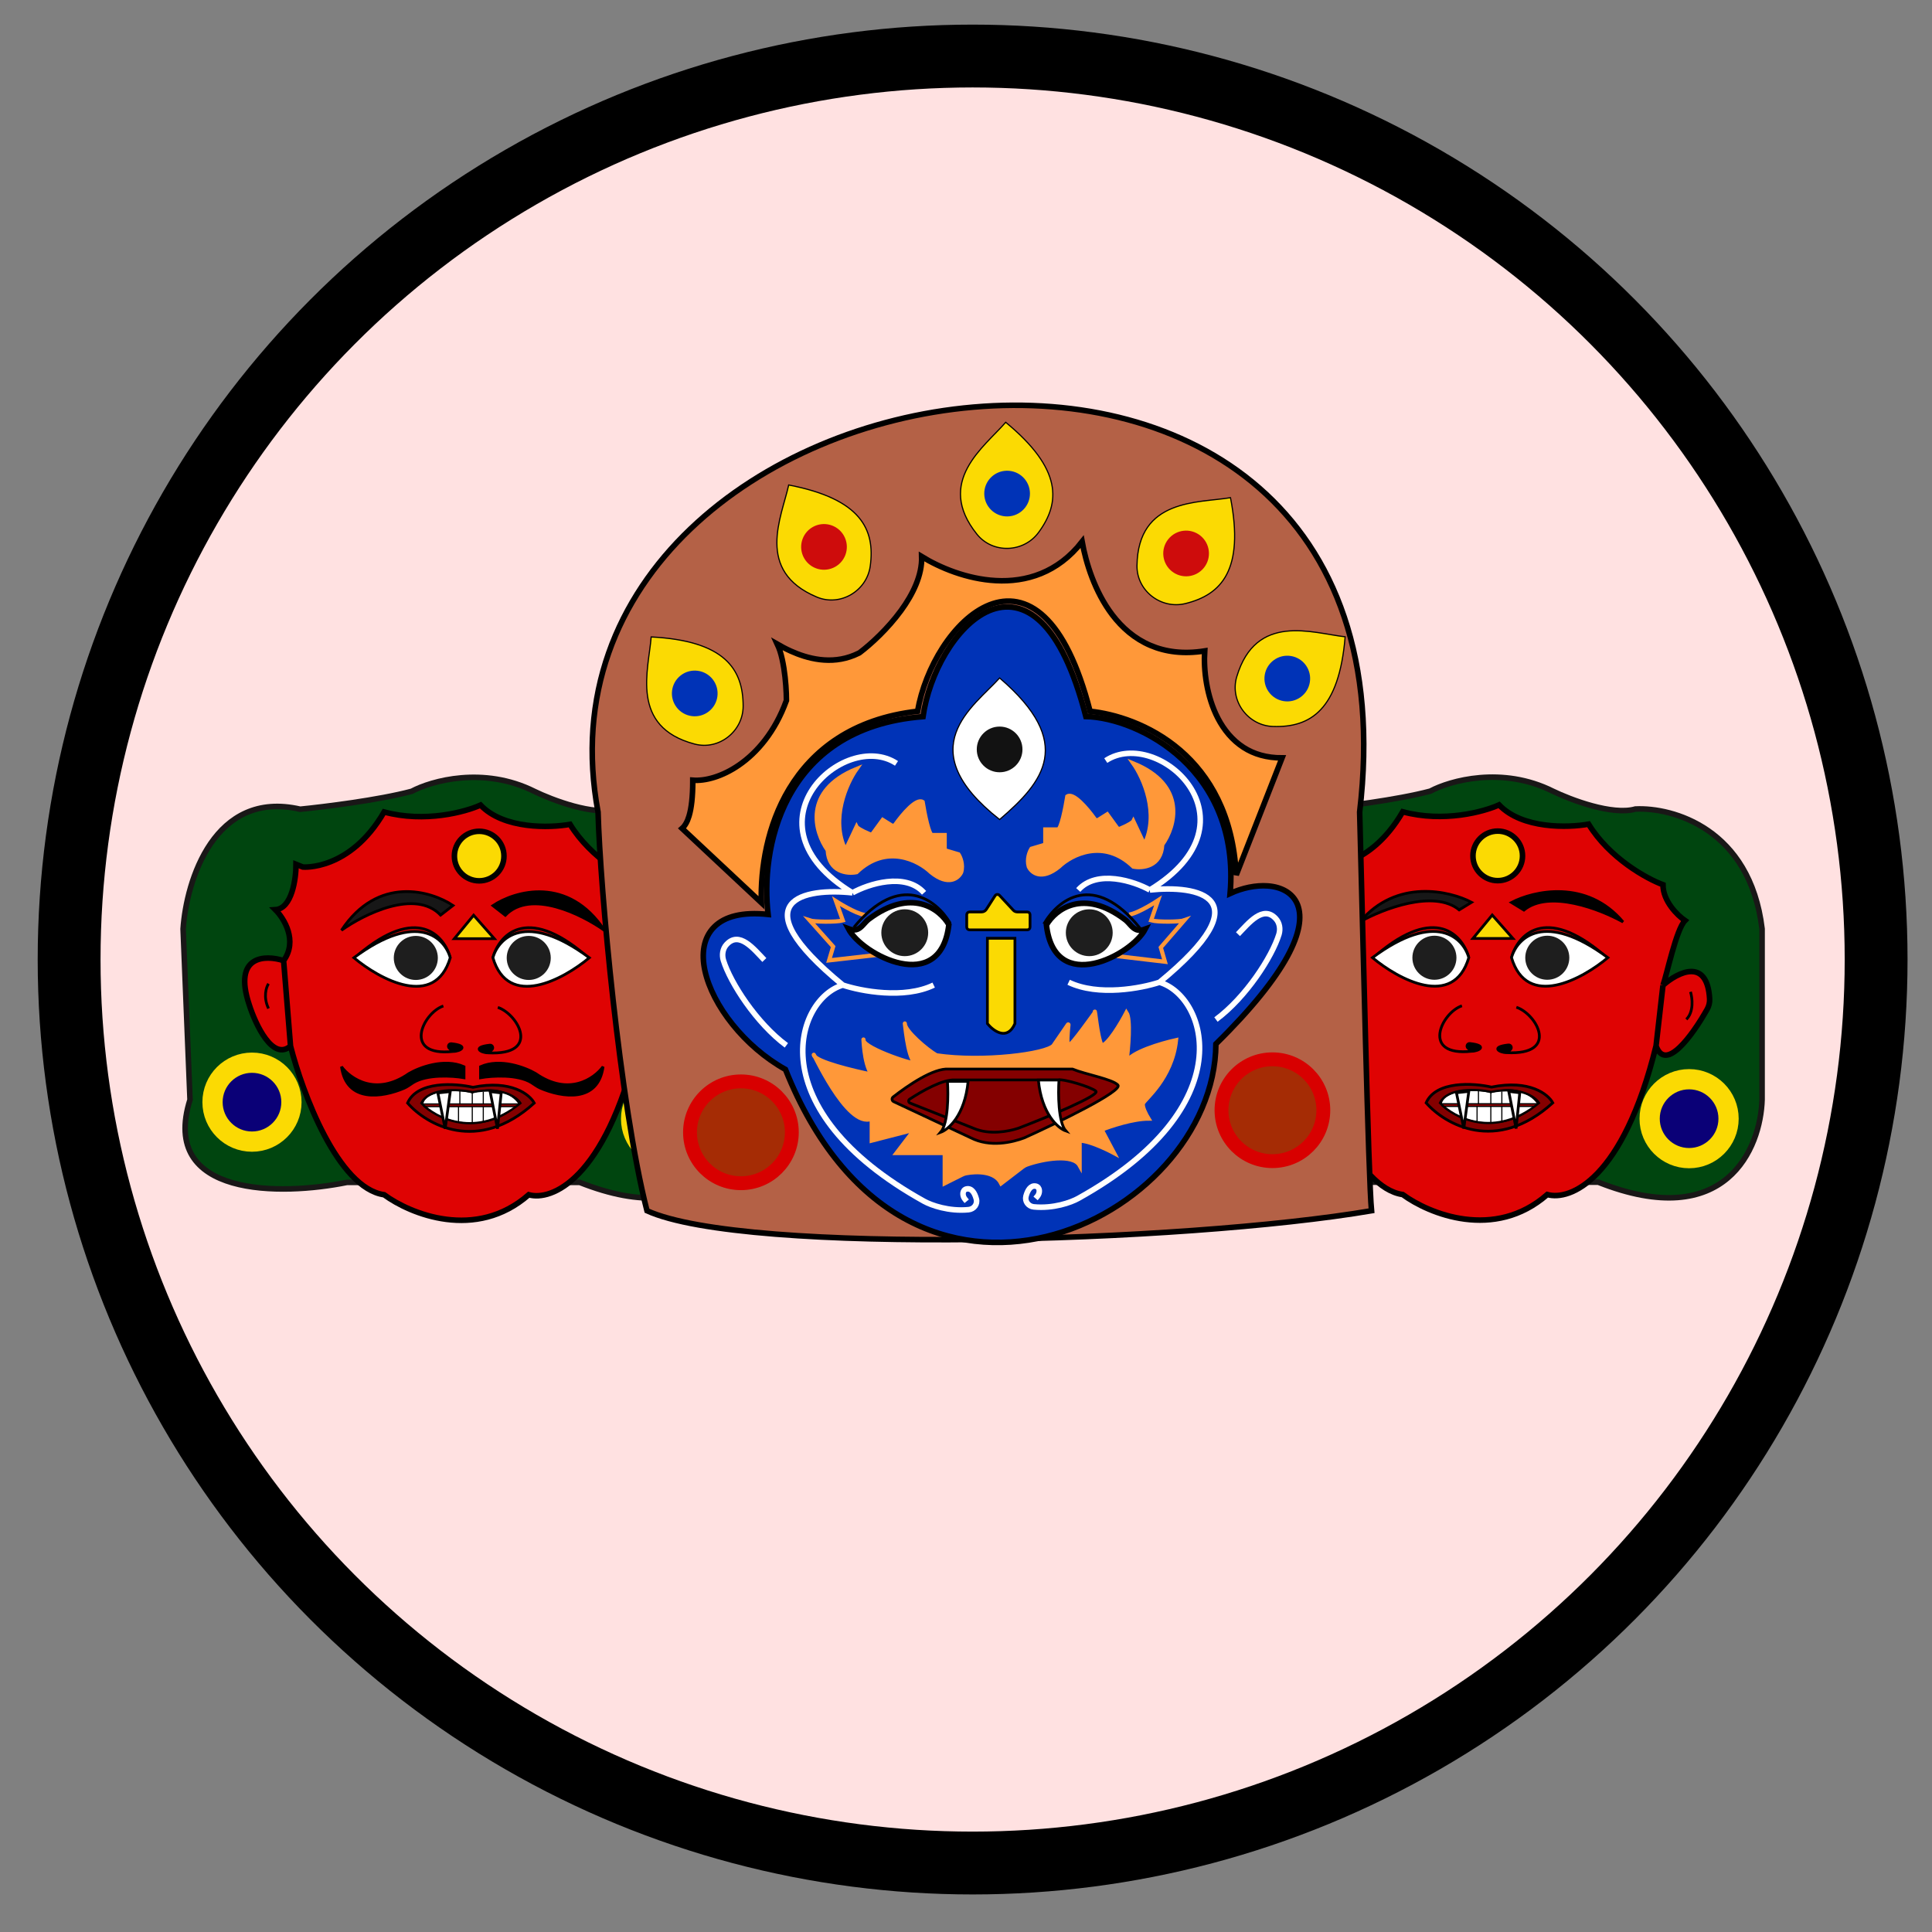 <svg width="40" height="40" viewBox="0 0 40 40" fill="none" xmlns="http://www.w3.org/2000/svg">
<rect x="0" y="0" width="40" height="40" fill="#808080" stroke="none"/>
<circle cx="20.137" cy="19.866" r="18.706" fill="#FFE1E1" stroke="black" stroke-width="1.301"/>
<path d="M3.934 22.769C3.295 24.799 5.834 24.755 7.184 24.48H12.002C14.647 25.529 15.366 23.776 15.394 22.769V19.234C15.143 17.159 13.541 16.716 12.771 16.754C12.292 16.891 11.431 16.564 11.061 16.383C10.012 15.859 8.932 16.165 8.524 16.383C7.84 16.566 6.699 16.706 6.215 16.754C4.436 16.343 3.858 18.236 3.791 19.234L3.934 22.769Z" fill="#00450F" stroke="#191717" stroke-width="0.115"/>
<path d="M7.953 24.736C6.996 24.599 6.262 22.626 6.015 21.657C5.65 21.976 5.293 21.22 5.16 20.802C4.818 19.775 5.492 19.766 5.872 19.889C6.169 19.479 5.882 19.015 5.701 18.834C6.043 18.812 6.129 18.198 6.129 17.894L6.271 17.951C6.271 17.951 7.241 18.036 7.953 16.811C8.797 17.039 9.635 16.811 9.949 16.668C10.428 17.17 11.384 17.143 11.802 17.067C12.235 17.774 13.009 18.198 13.341 18.321C13.341 18.663 13.645 18.958 13.797 19.063C13.615 19.245 13.417 20.203 13.341 20.402C13.651 20.129 14.258 19.824 14.307 20.685C14.312 20.761 14.292 20.837 14.255 20.903C13.951 21.44 13.392 22.214 13.199 21.657C12.515 24.439 11.412 24.869 10.947 24.736C9.852 25.694 8.495 25.135 7.953 24.736Z" fill="#DF0303"/>
<path d="M6.015 21.657C6.262 22.626 6.996 24.599 7.953 24.736C8.495 25.135 9.852 25.694 10.947 24.736C11.412 24.869 12.515 24.439 13.199 21.657M6.015 21.657L5.872 19.889M6.015 21.657C5.65 21.976 5.293 21.22 5.16 20.802C4.818 19.775 5.492 19.766 5.872 19.889M13.199 21.657L13.341 20.402M13.199 21.657C13.392 22.214 13.951 21.44 14.255 20.903C14.292 20.837 14.312 20.761 14.307 20.685C14.258 19.824 13.651 20.129 13.341 20.402M5.872 19.889C6.169 19.479 5.882 19.015 5.701 18.834C6.043 18.812 6.129 18.198 6.129 17.894L6.271 17.951C6.271 17.951 7.241 18.036 7.953 16.811C8.797 17.039 9.635 16.811 9.949 16.668C10.428 17.17 11.384 17.143 11.802 17.067C12.235 17.774 13.009 18.198 13.341 18.321C13.341 18.663 13.645 18.958 13.797 19.063C13.615 19.245 13.417 20.203 13.341 20.402" stroke="black" stroke-width="0.115"/>
<path d="M9.407 19.434L9.806 18.949L10.234 19.434H9.407Z" fill="#FBDA03" stroke="black" stroke-width="0.057"/>
<path d="M8.467 22.227C7.783 22.706 7.25 22.332 7.07 22.085C7.175 22.844 7.923 22.719 8.365 22.531C8.434 22.502 8.492 22.454 8.555 22.415C8.84 22.24 9.36 22.27 9.607 22.313V22.085C9.197 21.902 8.676 22.104 8.467 22.227Z" fill="black" stroke="black" stroke-width="0.057"/>
<path d="M11.09 22.227C11.774 22.706 12.306 22.332 12.486 22.085C12.381 22.844 11.633 22.719 11.191 22.53C11.123 22.501 11.065 22.454 11.002 22.415C10.716 22.24 10.197 22.27 9.949 22.313V22.085C10.36 21.902 10.88 22.104 11.09 22.227Z" fill="black" stroke="black" stroke-width="0.057"/>
<path d="M9.379 21.769C9.531 21.769 9.725 21.651 9.345 21.609C9.29 21.603 9.263 21.67 9.305 21.705L9.379 21.769Z" fill="black"/>
<path d="M9.179 20.828C8.752 20.971 8.324 21.883 9.379 21.769M9.379 21.769C9.531 21.769 9.725 21.651 9.345 21.609C9.29 21.603 9.263 21.67 9.305 21.705L9.379 21.769Z" stroke="black" stroke-width="0.057"/>
<path d="M10.107 21.798C9.955 21.798 9.761 21.68 10.142 21.639C10.196 21.633 10.223 21.699 10.181 21.735L10.107 21.798Z" fill="black"/>
<path d="M10.307 20.857C10.734 21 11.203 21.855 10.107 21.798M10.107 21.798C9.955 21.798 9.761 21.68 10.142 21.639C10.196 21.633 10.223 21.699 10.181 21.735L10.107 21.798Z" stroke="black" stroke-width="0.057"/>
<path d="M9.322 19.829C9.199 19.372 8.644 18.723 7.412 19.772" stroke="black" stroke-width="0.057"/>
<path d="M9.322 19.829C9.208 19.42 8.649 18.848 7.327 19.829C7.859 20.275 9.003 20.9 9.322 19.829Z" fill="white" stroke="black" stroke-width="0.057"/>
<path d="M10.205 19.829C10.329 19.372 10.883 18.723 12.115 19.772" stroke="black" stroke-width="0.057"/>
<path d="M10.205 19.829C10.319 19.42 10.878 18.848 12.201 19.829C11.668 20.275 10.524 20.9 10.205 19.829Z" fill="white" stroke="black" stroke-width="0.057"/>
<path d="M9.122 18.946C8.598 18.399 7.536 18.927 7.07 19.26C7.823 18.119 8.923 18.442 9.379 18.747L9.122 18.946Z" fill="#171717" stroke="black" stroke-width="0.057"/>
<path d="M10.462 18.95C10.987 18.403 12.049 18.931 12.515 19.263C11.762 18.123 10.662 18.446 10.206 18.75L10.462 18.95Z" fill="black" stroke="black" stroke-width="0.057"/>
<circle cx="5.217" cy="22.819" r="0.817" fill="#0A0077" stroke="#FBDA03" stroke-width="0.419"/>
<circle cx="13.883" cy="23.165" r="0.817" fill="#0A0077" stroke="#FBDA03" stroke-width="0.419"/>
<path d="M8.438 22.837C8.823 23.28 9.888 23.901 11.061 22.837C10.967 22.661 10.581 22.35 9.792 22.511C9.425 22.427 8.641 22.375 8.438 22.837Z" fill="#840000" stroke="black" stroke-width="0.057"/>
<circle cx="8.609" cy="19.833" r="0.456" fill="#1E1E1E"/>
<circle cx="10.947" cy="19.833" r="0.456" fill="#1E1E1E"/>
<circle cx="9.921" cy="17.724" r="0.513" fill="#FBDA03" stroke="black" stroke-width="0.115"/>
<path d="M9.065 22.855L8.752 22.855C8.809 22.542 9.54 22.542 9.778 22.627C10.325 22.445 10.652 22.703 10.747 22.855H9.322H9.065Z" fill="white" stroke="black" stroke-width="0.023"/>
<path d="M9.521 22.57V22.855" stroke="black" stroke-width="0.023"/>
<path d="M9.778 22.625V22.853" stroke="black" stroke-width="0.023"/>
<path d="M10.006 22.6V22.856" stroke="black" stroke-width="0.023"/>
<path d="M8.78 22.912C9.047 23.159 9.941 23.539 10.68 22.912H8.78Z" fill="white" stroke="black" stroke-width="0.023"/>
<path d="M10.776 22.84C9.858 23.591 9.025 23.153 8.723 22.84C8.882 22.514 9.496 22.55 9.783 22.61C10.401 22.496 10.702 22.716 10.776 22.84Z" stroke="black" stroke-width="0.045"/>
<path d="M9.217 23.369L9.065 22.628L9.322 22.6L9.217 23.369Z" fill="white" stroke="black" stroke-width="0.057"/>
<path d="M10.3 23.369L10.148 22.6L10.377 22.628L10.3 23.369Z" fill="white" stroke="black" stroke-width="0.057"/>
<path d="M9.493 22.912V23.226" stroke="black" stroke-width="0.023"/>
<path d="M9.778 22.912V23.254" stroke="black" stroke-width="0.023"/>
<path d="M10.006 22.912V23.226" stroke="black" stroke-width="0.023"/>
<path d="M5.559 20.367C5.512 20.438 5.445 20.639 5.559 20.88" stroke="black" stroke-width="0.057"/>
<path d="M13.769 20.623C13.807 20.747 13.843 21.034 13.684 21.193" stroke="black" stroke-width="0.057"/>
<path d="M25.022 22.765C24.384 24.795 26.923 24.751 28.272 24.476H33.09C35.735 25.525 36.454 23.772 36.482 22.765V19.23C36.231 17.155 34.629 16.712 33.86 16.75C33.381 16.887 32.52 16.56 32.149 16.38C31.1 15.855 30.021 16.161 29.612 16.38C28.928 16.562 27.788 16.703 27.303 16.75C25.524 16.34 24.946 18.232 24.88 19.23L25.022 22.765Z" fill="#00450F" stroke="#191717" stroke-width="0.115"/>
<path d="M29.042 24.732C28.084 24.595 27.35 22.622 27.103 21.653C26.738 21.972 26.381 21.216 26.248 20.798C25.906 19.771 26.581 19.762 26.961 19.885C27.257 19.475 26.97 19.011 26.79 18.831C27.132 18.808 27.217 18.194 27.217 17.89L27.36 17.947C27.36 17.947 28.329 18.032 29.042 16.807C29.886 17.035 30.724 16.807 31.037 16.664C31.516 17.166 32.472 17.139 32.89 17.063C33.324 17.77 34.097 18.194 34.43 18.317C34.43 18.66 34.734 18.954 34.886 19.059C34.703 19.241 34.506 20.199 34.43 20.399C34.74 20.125 35.347 19.82 35.396 20.681C35.4 20.757 35.381 20.833 35.343 20.899C35.04 21.436 34.48 22.21 34.287 21.653C33.603 24.435 32.501 24.865 32.035 24.732C30.941 25.69 29.584 25.131 29.042 24.732Z" fill="#DF0303"/>
<path d="M27.103 21.653C27.35 22.622 28.084 24.595 29.042 24.732C29.584 25.131 30.941 25.69 32.035 24.732C32.501 24.865 33.603 24.435 34.287 21.653M27.103 21.653L26.961 19.885M27.103 21.653C26.738 21.972 26.381 21.216 26.248 20.798C25.906 19.771 26.581 19.762 26.961 19.885M34.287 21.653L34.43 20.399M34.287 21.653C34.48 22.21 35.04 21.436 35.343 20.899C35.381 20.833 35.4 20.757 35.396 20.681C35.347 19.82 34.74 20.125 34.43 20.399M26.961 19.885C27.257 19.475 26.97 19.011 26.79 18.831C27.132 18.808 27.217 18.194 27.217 17.89L27.36 17.947C27.36 17.947 28.329 18.032 29.042 16.807C29.886 17.035 30.724 16.807 31.037 16.664C31.516 17.166 32.472 17.139 32.89 17.063C33.324 17.77 34.097 18.194 34.43 18.317C34.43 18.66 34.734 18.954 34.886 19.059C34.703 19.241 34.506 20.199 34.43 20.399" stroke="black" stroke-width="0.115"/>
<path d="M30.496 19.43L30.895 18.945L31.323 19.43H30.496Z" fill="#FBDA03" stroke="black" stroke-width="0.057"/>
<path d="M30.467 21.765C30.62 21.765 30.813 21.647 30.433 21.605C30.379 21.599 30.352 21.666 30.393 21.701L30.467 21.765Z" fill="black"/>
<path d="M30.268 20.824C29.84 20.967 29.413 21.879 30.467 21.765M30.467 21.765C30.62 21.765 30.813 21.647 30.433 21.605C30.379 21.599 30.352 21.666 30.393 21.701L30.467 21.765Z" stroke="black" stroke-width="0.057"/>
<path d="M31.195 21.794C31.043 21.794 30.85 21.676 31.23 21.635C31.284 21.629 31.311 21.695 31.27 21.731L31.195 21.794Z" fill="black"/>
<path d="M31.395 20.854C31.823 20.996 32.292 21.851 31.195 21.794M31.195 21.794C31.043 21.794 30.85 21.676 31.23 21.635C31.284 21.629 31.311 21.695 31.27 21.731L31.195 21.794Z" stroke="black" stroke-width="0.057"/>
<path d="M30.41 19.827C30.287 19.37 29.732 18.721 28.5 19.77" stroke="black" stroke-width="0.057"/>
<path d="M30.41 19.827C30.296 19.418 29.737 18.846 28.415 19.827C28.947 20.273 30.091 20.898 30.41 19.827Z" fill="white" stroke="black" stroke-width="0.057"/>
<path d="M31.294 19.827C31.417 19.37 31.972 18.721 33.204 19.77" stroke="black" stroke-width="0.057"/>
<path d="M31.294 19.827C31.408 19.418 31.966 18.846 33.289 19.827C32.757 20.273 31.613 20.898 31.294 19.827Z" fill="white" stroke="black" stroke-width="0.057"/>
<path d="M30.211 18.838C29.686 18.408 28.624 18.823 28.158 19.084C28.911 18.188 30.011 18.442 30.467 18.681L30.211 18.838Z" fill="#171717" stroke="black" stroke-width="0.057"/>
<path d="M31.551 18.842C32.075 18.412 33.138 18.827 33.603 19.088C32.85 18.192 31.75 18.446 31.294 18.685L31.551 18.842Z" fill="black" stroke="black" stroke-width="0.057"/>
<circle cx="26.305" cy="22.815" r="0.817" fill="#0A0077" stroke="#FBDA03" stroke-width="0.419"/>
<circle cx="34.971" cy="23.161" r="0.817" fill="#0A0077" stroke="#FBDA03" stroke-width="0.419"/>
<path d="M29.526 22.833C29.912 23.276 30.976 23.897 32.149 22.833C32.055 22.657 31.67 22.346 30.88 22.507C30.514 22.423 29.73 22.371 29.526 22.833Z" fill="#840000" stroke="black" stroke-width="0.057"/>
<circle cx="29.698" cy="19.829" r="0.456" fill="#1E1E1E"/>
<circle cx="32.035" cy="19.829" r="0.456" fill="#1E1E1E"/>
<circle cx="31.009" cy="17.72" r="0.513" fill="#FBDA03" stroke="black" stroke-width="0.115"/>
<path d="M30.154 22.851L29.84 22.851C29.897 22.538 30.629 22.538 30.866 22.623C31.414 22.441 31.741 22.699 31.836 22.851H30.41H30.154Z" fill="white" stroke="black" stroke-width="0.023"/>
<path d="M30.61 22.566V22.852" stroke="black" stroke-width="0.023"/>
<path d="M30.866 22.621V22.849" stroke="black" stroke-width="0.023"/>
<path d="M31.094 22.596V22.852" stroke="black" stroke-width="0.023"/>
<path d="M29.869 22.908C30.135 23.155 31.03 23.535 31.768 22.908H29.869Z" fill="white" stroke="black" stroke-width="0.023"/>
<path d="M31.864 22.836C30.946 23.587 30.113 23.149 29.812 22.836C29.971 22.51 30.584 22.547 30.871 22.606C31.489 22.492 31.791 22.712 31.864 22.836Z" stroke="black" stroke-width="0.045"/>
<path d="M30.306 23.365L30.154 22.624L30.41 22.596L30.306 23.365Z" fill="white" stroke="black" stroke-width="0.057"/>
<path d="M31.389 23.365L31.237 22.596L31.465 22.624L31.389 23.365Z" fill="white" stroke="black" stroke-width="0.057"/>
<path d="M30.581 22.908V23.222" stroke="black" stroke-width="0.023"/>
<path d="M30.866 22.908V23.25" stroke="black" stroke-width="0.023"/>
<path d="M31.094 22.908V23.222" stroke="black" stroke-width="0.023"/>
<path d="M26.596 20.426C26.549 20.496 26.482 20.697 26.596 20.939" stroke="black" stroke-width="0.057"/>
<path d="M35 20.535C35.038 20.659 35.074 20.946 34.914 21.105" stroke="black" stroke-width="0.057"/>
<path d="M12.382 16.813C12.426 18.396 12.829 22.843 13.395 25.067C15.431 25.994 24.518 25.727 28.396 25.067C28.331 24.411 28.214 19.15 28.15 16.813C29.656 4.122 10.575 7.146 12.382 16.813Z" fill="#B46146" stroke="black" stroke-width="0.115"/>
<path d="M21.021 12.582C21.206 12.619 21.39 12.718 21.565 12.89C21.909 13.226 22.226 13.844 22.482 14.835C23.038 14.849 23.838 15.126 24.473 15.718C25.11 16.312 25.578 17.223 25.468 18.499C25.723 18.381 26.003 18.324 26.248 18.342C26.523 18.362 26.766 18.481 26.865 18.732C26.961 18.98 26.909 19.335 26.652 19.806C26.395 20.275 25.929 20.872 25.174 21.614C25.16 23.448 23.56 25.143 21.657 25.602C20.698 25.832 19.66 25.751 18.703 25.216C17.751 24.683 16.885 23.702 16.262 22.142C15.405 21.663 14.752 20.811 14.596 20.102C14.517 19.745 14.563 19.411 14.79 19.188C15.005 18.974 15.371 18.876 15.903 18.932C15.825 18.282 15.887 17.335 16.325 16.512C16.777 15.663 17.625 14.952 19.11 14.837C19.173 14.393 19.341 13.927 19.575 13.534C19.816 13.129 20.13 12.794 20.477 12.646C20.651 12.572 20.835 12.545 21.021 12.582Z" fill="#0033B7" stroke="black" stroke-width="0.115"/>
<path d="M22.404 11.215C22.482 11.649 22.665 12.25 23.029 12.729C23.231 12.994 23.49 13.223 23.819 13.363C24.131 13.496 24.502 13.547 24.942 13.477C24.916 13.876 24.982 14.42 25.215 14.87C25.34 15.11 25.513 15.324 25.747 15.475C25.961 15.613 26.225 15.692 26.544 15.691L25.595 18.115C25.53 16.869 25.039 16.053 24.436 15.533C23.808 14.992 23.063 14.777 22.569 14.726C22.313 13.733 21.986 13.111 21.627 12.773C21.445 12.6 21.253 12.5 21.059 12.462C20.865 12.424 20.671 12.45 20.486 12.523C20.117 12.668 19.78 13.001 19.517 13.408C19.262 13.803 19.075 14.274 18.997 14.726C17.65 14.879 16.82 15.533 16.338 16.334C15.883 17.091 15.743 17.976 15.763 18.689L14.121 17.152C14.182 17.099 14.231 17.012 14.266 16.895C14.315 16.732 14.343 16.497 14.343 16.175V16.153C14.601 16.174 14.954 16.078 15.298 15.841C15.675 15.581 16.046 15.151 16.278 14.513L16.282 14.504V14.493C16.282 14.334 16.268 14.08 16.229 13.834C16.209 13.711 16.184 13.588 16.149 13.479C16.132 13.429 16.113 13.38 16.092 13.335C16.167 13.378 16.262 13.431 16.372 13.48C16.711 13.633 17.201 13.769 17.692 13.563L17.789 13.519L17.798 13.513C18.035 13.334 18.38 13.016 18.654 12.642C18.901 12.303 19.094 11.908 19.082 11.523C19.456 11.752 20.021 11.99 20.619 12.021C21.241 12.054 21.898 11.863 22.404 11.215Z" fill="#FF9839" stroke="black" stroke-width="0.115"/>
<path d="M18.737 21.223C18.786 21.392 19.201 21.741 19.388 21.849C20.357 21.991 21.659 21.82 21.811 21.649L22.111 21.212C22.115 21.207 22.123 21.21 22.122 21.216C22.104 21.374 22.081 21.649 22.125 21.649C22.182 21.649 22.666 20.965 22.666 20.965C22.666 20.819 22.714 21.459 22.809 21.649C22.946 21.626 23.208 21.183 23.322 20.965C23.413 21.102 23.36 21.706 23.322 21.991C23.413 21.786 24.044 21.602 24.349 21.535C24.263 22.333 23.693 22.761 23.664 22.846C23.642 22.915 23.731 23.084 23.778 23.16C23.459 23.16 22.999 23.312 22.809 23.388L23.066 23.873C23.066 23.873 22.59 23.616 22.353 23.616V24.129C22.217 23.884 21.587 23.994 21.258 24.112C21.227 24.123 21.2 24.139 21.174 24.158L20.728 24.5C20.601 24.245 20.217 24.25 20.004 24.291C19.973 24.296 19.944 24.307 19.917 24.321L19.559 24.5V23.873H18.561L18.932 23.388L18.048 23.616V23.16C17.609 23.355 17.002 22.128 16.873 21.88C16.862 21.869 16.854 21.859 16.851 21.849C16.843 21.824 16.851 21.838 16.873 21.88C17.009 22.012 17.696 22.177 18.048 22.248C17.913 22.067 17.885 21.654 17.879 21.547C17.878 21.543 17.877 21.539 17.877 21.535C17.877 21.511 17.877 21.518 17.879 21.547C17.927 21.731 19.072 22.103 18.932 21.991C18.813 21.896 18.753 21.361 18.737 21.223C18.734 21.212 18.733 21.202 18.733 21.193C18.733 21.183 18.734 21.196 18.737 21.223Z" fill="#FF9839"/>
<path d="M19.388 21.849C19.189 21.735 18.733 21.346 18.733 21.193C18.733 21.136 18.79 21.877 18.932 21.991C19.075 22.105 17.877 21.715 17.877 21.535C17.877 21.421 17.877 22.02 18.048 22.248C17.668 22.172 16.897 21.985 16.851 21.849C16.794 21.677 17.535 23.388 18.048 23.16V23.616L18.932 23.388L18.561 23.873H19.559V24.5L19.917 24.321C19.944 24.307 19.973 24.296 20.004 24.291C20.217 24.25 20.601 24.245 20.728 24.5L21.174 24.158C21.2 24.139 21.227 24.123 21.258 24.112C21.587 23.994 22.217 23.884 22.353 24.129V23.616C22.59 23.616 23.066 23.873 23.066 23.873L22.809 23.388C22.999 23.312 23.459 23.16 23.778 23.16C23.731 23.084 23.642 22.915 23.664 22.846C23.693 22.761 24.263 22.333 24.349 21.535C24.044 21.602 23.413 21.786 23.322 21.991C23.36 21.706 23.413 21.102 23.322 20.965C23.208 21.183 22.946 21.626 22.809 21.649C22.714 21.459 22.666 20.819 22.666 20.965C22.666 20.965 22.182 21.649 22.125 21.649C22.081 21.649 22.104 21.374 22.122 21.216C22.123 21.21 22.115 21.207 22.111 21.212L21.811 21.649C21.659 21.82 20.357 21.991 19.388 21.849Z" stroke="#FF9839" stroke-width="0.086"/>
<path d="M20.015 18.939V19.195C20.015 19.226 20.041 19.252 20.073 19.252H21.269C21.301 19.252 21.326 19.226 21.326 19.195V18.939C21.326 18.907 21.301 18.881 21.269 18.881H21.063C21.031 18.881 21 18.868 20.979 18.845L20.693 18.537C20.667 18.509 20.622 18.513 20.602 18.545L20.42 18.829C20.398 18.862 20.362 18.881 20.323 18.881H20.073C20.041 18.881 20.015 18.907 20.015 18.939Z" fill="#FBDA03" stroke="black" stroke-width="0.057"/>
<path d="M20.443 21.193V19.426H21.013V21.193C20.853 21.558 20.566 21.345 20.443 21.193Z" fill="#FBDA03" stroke="black" stroke-width="0.057"/>
<path d="M19.274 18.058C19.639 18.355 19.844 18.181 19.901 18.058C19.947 17.898 19.882 17.744 19.844 17.687L19.559 17.602V17.288H19.302C19.234 17.311 19.141 16.842 19.103 16.604C18.975 16.519 18.689 16.857 18.536 17.072C18.518 17.097 18.483 17.104 18.457 17.088L18.276 16.975L18.074 17.252C18.059 17.273 18.031 17.282 18.007 17.271C17.811 17.189 17.743 17.135 17.734 17.117L17.506 17.602C17.187 16.963 17.525 16.215 17.734 15.92C16.617 16.376 16.87 17.231 17.136 17.602C17.159 18.058 17.544 18.096 17.734 18.058C18.35 17.465 19.017 17.811 19.274 18.058Z" fill="#FF9839" stroke="#FF9839" stroke-width="0.086"/>
<path d="M21.926 17.943C21.561 18.239 21.356 18.066 21.299 17.943C21.253 17.783 21.317 17.629 21.355 17.572L21.641 17.487V17.173H21.897C21.966 17.196 22.059 16.726 22.097 16.489C22.224 16.404 22.51 16.741 22.664 16.957C22.682 16.982 22.716 16.989 22.742 16.973L22.923 16.859L23.125 17.137C23.141 17.158 23.169 17.166 23.193 17.156C23.389 17.074 23.456 17.02 23.465 17.002L23.693 17.487C24.012 16.848 23.674 16.099 23.465 15.805C24.582 16.261 24.33 17.116 24.064 17.487C24.041 17.943 23.655 17.981 23.465 17.943C22.849 17.35 22.182 17.696 21.926 17.943Z" fill="#FF9839" stroke="#FF9839" stroke-width="0.086"/>
<path d="M18.561 15.805C17.478 15.092 15.312 17.059 17.649 18.485M17.649 18.485C17.972 18.304 18.744 18.052 19.132 18.485M17.649 18.485C16.68 18.38 15.283 18.616 17.45 20.395M17.45 20.395C17.82 20.519 18.715 20.692 19.331 20.395M17.45 20.395C16.48 20.68 15.694 22.961 19.132 24.871C19.28 24.953 19.647 25.085 20.054 25.045C20.165 25.034 20.243 24.931 20.214 24.824C20.181 24.7 20.118 24.594 20.011 24.616C19.921 24.635 19.919 24.755 19.977 24.825L20.015 24.871" stroke="white" stroke-width="0.115"/>
<path d="M22.894 15.747C23.977 15.034 26.144 17.001 23.806 18.426M23.806 18.426C23.483 18.246 22.712 17.993 22.324 18.426M23.806 18.426C24.776 18.322 26.172 18.558 24.006 20.337M24.006 20.337C23.635 20.46 22.74 20.633 22.125 20.337M24.006 20.337C24.975 20.622 25.762 22.902 22.324 24.812C22.176 24.895 21.809 25.027 21.402 24.987C21.291 24.976 21.213 24.873 21.242 24.765C21.275 24.642 21.338 24.536 21.445 24.558C21.534 24.577 21.537 24.696 21.479 24.767L21.44 24.812" stroke="white" stroke-width="0.115"/>
<path d="M17.906 18.943C17.707 18.915 17.308 18.658 17.308 18.658L17.45 19.057C17.308 19.095 16.851 19.086 16.766 19.057L17.25 19.599L17.165 19.884L18.163 19.77" stroke="#FF9839" stroke-width="0.086"/>
<path d="M19.674 19.114C19.389 18.63 18.636 18.037 17.678 19.2" stroke="black" stroke-width="0.057"/>
<path d="M17.986 19.032C18.868 18.368 19.455 18.817 19.645 19.143C19.474 20.625 17.849 19.77 17.564 19.228C17.627 19.252 17.679 19.256 17.72 19.249C17.832 19.228 17.895 19.101 17.986 19.032Z" fill="white" stroke="black" stroke-width="0.115"/>
<path d="M23.376 18.936C23.576 18.907 23.976 18.641 23.976 18.641L23.833 19.055C23.976 19.094 24.434 19.086 24.519 19.055L24.033 19.616L24.119 19.912L23.119 19.794" stroke="#FF9839" stroke-width="0.086"/>
<path d="M21.611 19.131C21.896 18.633 22.647 18.023 23.604 19.219" stroke="black" stroke-width="0.057"/>
<path d="M23.294 19.041C22.428 18.382 21.851 18.828 21.665 19.151C21.833 20.623 23.43 19.774 23.711 19.236C23.649 19.259 23.599 19.264 23.56 19.256C23.447 19.237 23.386 19.11 23.294 19.041Z" fill="white" stroke="black" stroke-width="0.115"/>
<path d="M20.696 14.037C20.165 14.628 18.818 15.49 20.696 16.967C21.606 16.187 22.267 15.384 20.696 14.037Z" fill="white" stroke="black" stroke-width="0.024"/>
<circle cx="20.696" cy="15.516" r="0.473" fill="#121212"/>
<path d="M14.382 15.405C13.033 15.049 13.431 13.861 13.482 13.187C15.002 13.266 15.386 13.85 15.386 14.62C15.386 15.141 14.886 15.538 14.382 15.405Z" fill="#FBDA03" stroke="black" stroke-width="0.024"/>
<circle cx="14.384" cy="14.357" r="0.473" transform="rotate(-37.634 14.384 14.357)" fill="#0033B7"/>
<path d="M16.913 12.362C15.627 11.823 16.185 10.701 16.329 10.041C17.824 10.329 18.123 10.96 18.017 11.723C17.944 12.239 17.394 12.563 16.913 12.362Z" fill="#FBDA03" stroke="black" stroke-width="0.024"/>
<circle cx="17.06" cy="11.323" r="0.473" transform="rotate(-29.682 17.06 11.323)" fill="#CE0C0C"/>
<path d="M20.226 11.06C19.354 9.972 20.38 9.254 20.822 8.743C21.997 9.711 21.958 10.408 21.5 11.027C21.189 11.446 20.552 11.467 20.226 11.06Z" fill="#FBDA03" stroke="black" stroke-width="0.024"/>
<circle cx="20.851" cy="10.219" r="0.473" transform="rotate(-1.112 20.851 10.219)" fill="#0033B7"/>
<path d="M23.54 11.71C23.561 10.316 24.81 10.416 25.476 10.304C25.765 11.799 25.29 12.312 24.543 12.496C24.037 12.621 23.532 12.231 23.54 11.71Z" fill="#FBDA03" stroke="black" stroke-width="0.024"/>
<circle cx="24.557" cy="11.459" r="0.473" transform="rotate(38.467 24.557 11.459)" fill="#CE0C0C"/>
<path d="M25.605 14.013C26.003 12.676 27.178 13.111 27.85 13.184C27.724 14.7 27.128 15.066 26.359 15.041C25.838 15.025 25.457 14.513 25.605 14.013Z" fill="#FBDA03" stroke="black" stroke-width="0.024"/>
<circle cx="26.652" cy="14.049" r="0.473" transform="rotate(54.161 26.652 14.049)" fill="#0033B7"/>
<path d="M19.643 22.134C19.327 22.11 18.801 22.47 18.491 22.712C18.457 22.738 18.464 22.79 18.502 22.808L20.099 23.557C20.497 23.761 20.962 23.651 21.209 23.557C21.901 23.244 23.258 22.586 23.145 22.464C23.031 22.342 22.471 22.244 22.205 22.134H19.643Z" fill="#840000" stroke="black" stroke-width="0.057"/>
<path d="M19.778 22.359C19.52 22.342 19.093 22.587 18.833 22.757C18.802 22.778 18.807 22.824 18.842 22.838L20.157 23.36C20.488 23.503 20.875 23.426 21.08 23.36C21.656 23.14 22.784 22.677 22.689 22.591C22.595 22.505 22.011 22.33 21.908 22.359H19.778Z" stroke="black" stroke-width="0.057"/>
<path d="M19.474 23.444C19.633 23.261 19.635 22.664 19.616 22.389H20.044C19.975 23.096 19.635 23.386 19.474 23.444Z" fill="white" stroke="black" stroke-width="0.057"/>
<path d="M22.068 23.416C21.908 23.234 21.906 22.637 21.925 22.361H21.498C21.566 23.068 21.906 23.359 22.068 23.416Z" fill="white" stroke="black" stroke-width="0.057"/>
<circle cx="18.732" cy="19.311" r="0.485" fill="#1E1E1E"/>
<circle cx="22.552" cy="19.311" r="0.485" fill="#1E1E1E"/>
<path d="M25.631 19.341C25.85 19.114 26.151 18.73 26.414 19.02C26.494 19.107 26.513 19.233 26.479 19.346C26.334 19.815 25.794 20.649 25.175 21.108" stroke="white" stroke-width="0.115"/>
<path d="M15.825 19.876C15.606 19.649 15.306 19.265 15.042 19.555C14.962 19.642 14.943 19.768 14.977 19.881C15.122 20.35 15.662 21.184 16.281 21.643" stroke="white" stroke-width="0.115"/>
<circle cx="15.34" cy="23.443" r="1.054" fill="#A52C05" stroke="#D80000" stroke-width="0.287"/>
<circle cx="26.344" cy="22.986" r="1.054" fill="#A52C05" stroke="#D80000" stroke-width="0.287"/>
</svg>
